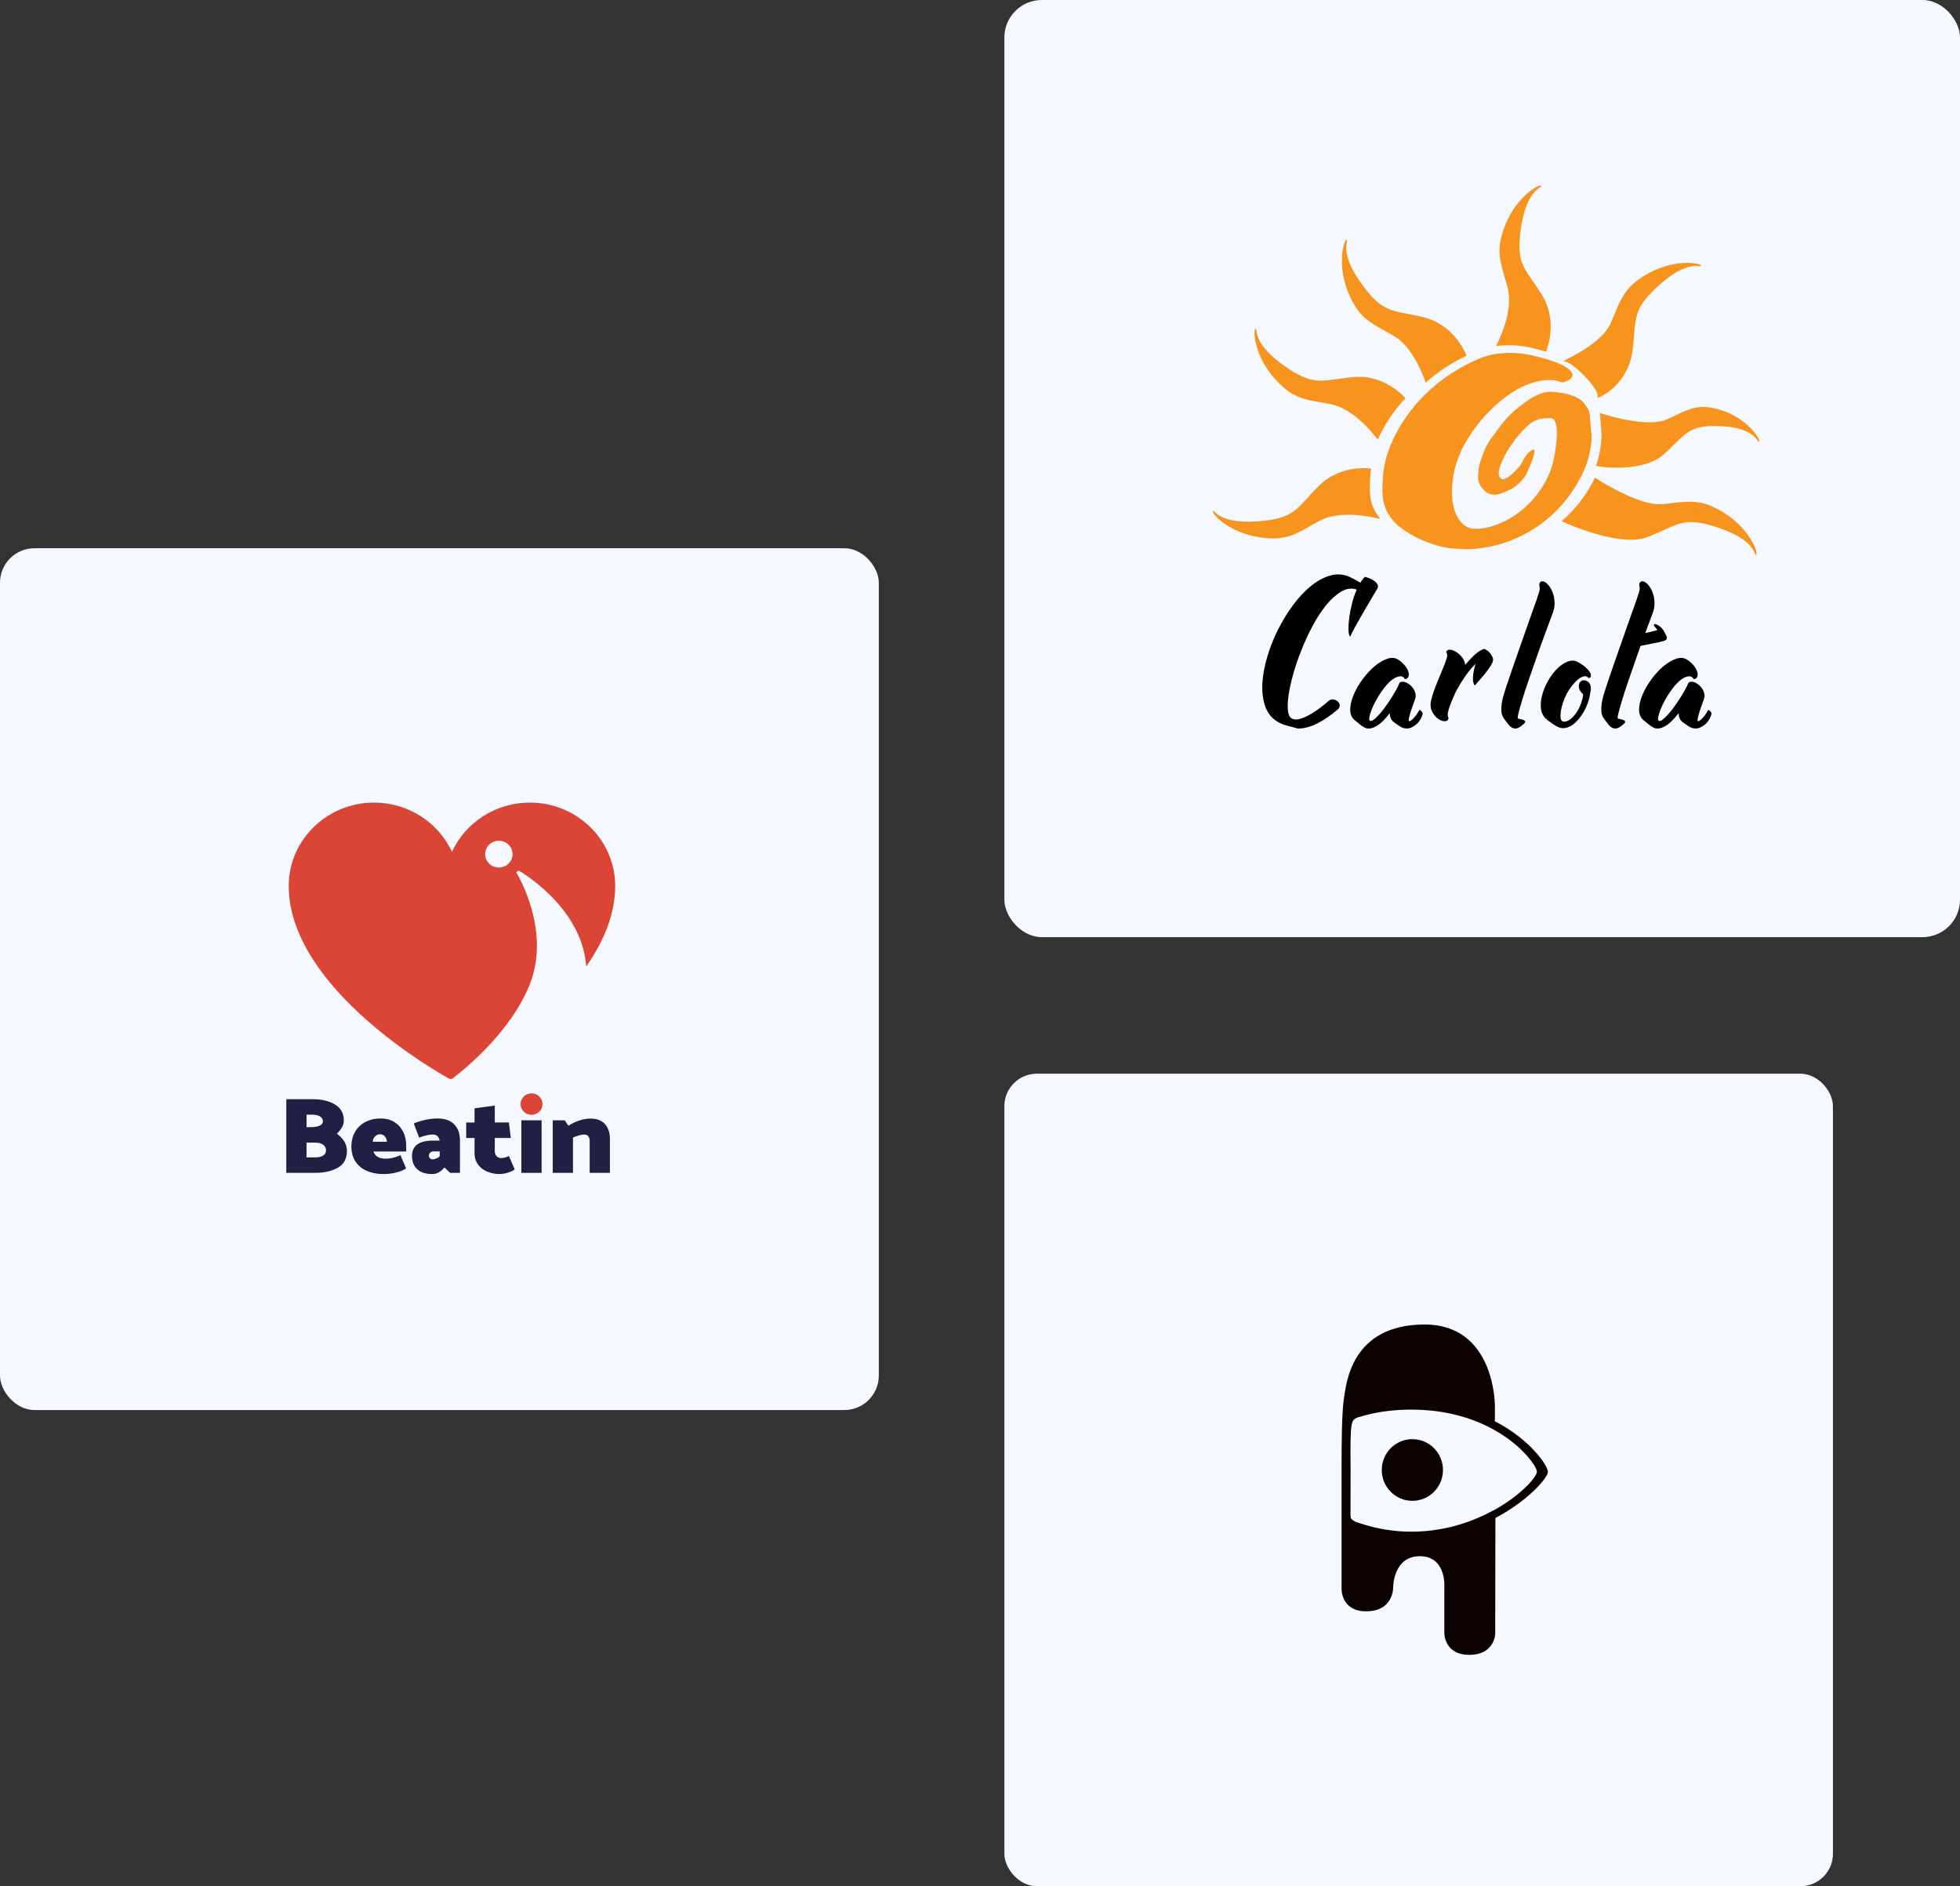 <svg width="370" height="356" viewBox="0 0 370 356" fill="none" xmlns="http://www.w3.org/2000/svg">
<rect x="0" y="0" width="370" height="356" fill="#333333" stroke="none"/>
<rect y="103.466" width="165.898" height="162.645" rx="6.506" fill="#F6F8FF"/>
<rect x="189.598" width="180.402" height="176.865" rx="7.075" fill="#F6F8FF"/>
<rect x="189.598" y="202.633" width="156.418" height="153.351" rx="6.134" fill="#F6F8FF"/>
<path d="M116.131 167.137C116.109 158.496 108.897 151.469 100.026 151.469C93.521 151.469 87.855 155.263 85.321 160.756C82.787 155.27 77.123 151.469 70.615 151.469C61.748 151.469 54.532 158.496 54.505 167.138C54.505 167.154 54.503 167.171 54.503 167.187C54.503 186.727 83.405 202.815 84.64 203.491C84.839 203.596 85.047 203.652 85.264 203.661C87.369 202.082 96.353 194.958 100.004 185.784C104.154 175.356 97.441 164.618 97.441 164.618L97.921 164.307C97.921 164.307 109.859 171.02 110.664 182.396C113.905 177.762 116.133 172.608 116.133 167.187C116.133 167.171 116.131 167.154 116.131 167.137ZM94.17 163.718C92.74 163.718 91.582 162.589 91.582 161.197C91.582 159.805 92.74 158.676 94.17 158.676C95.599 158.676 96.759 159.805 96.759 161.197C96.759 162.589 95.599 163.718 94.17 163.718Z" fill="#DB4535"/>
<path d="M65.491 217.201C65.491 218.672 64.92 219.733 63.78 220.38C62.638 221.028 61.193 221.351 59.443 221.351H54.044V207.446H59.023C60.716 207.446 62.12 207.781 63.233 208.448C64.346 209.116 64.903 210.118 64.903 211.454C64.903 211.945 64.784 212.388 64.546 212.783C64.308 213.179 63.986 213.574 63.58 213.97C64.168 214.365 64.633 214.842 64.977 215.401C65.32 215.959 65.491 216.559 65.491 217.201ZM60.955 211.638C60.955 211.229 60.773 210.916 60.409 210.697C60.044 210.479 59.541 210.37 58.896 210.37H57.867V212.722H58.728C59.358 212.722 59.886 212.63 60.314 212.445C60.741 212.262 60.955 211.993 60.955 211.638ZM61.543 217.118C61.543 216.655 61.361 216.294 60.996 216.035C60.632 215.776 60.128 215.646 59.484 215.646H57.867V218.427H59.526C60.143 218.427 60.633 218.315 60.997 218.09C61.361 217.865 61.543 217.541 61.543 217.118Z" fill="#212044"/>
<path d="M71.812 211.086C72.862 211.086 73.751 211.318 74.48 211.781C75.207 212.245 75.757 212.865 76.128 213.643C76.499 214.42 76.685 215.285 76.685 216.239V217.323H70.489C70.629 217.746 70.891 218.077 71.277 218.315C71.662 218.553 72.169 218.672 72.799 218.672C73.765 218.672 74.696 218.448 75.593 217.998L76.663 220.513C76.244 220.813 75.638 221.066 74.847 221.27C74.055 221.475 73.247 221.577 72.421 221.577C71.231 221.577 70.177 221.379 69.26 220.984C68.343 220.589 67.625 219.999 67.108 219.215C66.59 218.431 66.331 217.494 66.331 216.403C66.331 215.327 66.568 214.386 67.045 213.581C67.52 212.776 68.175 212.16 69.008 211.73C69.841 211.301 70.776 211.086 71.812 211.086ZM71.707 214.072C71.357 214.072 71.046 214.215 70.773 214.501C70.499 214.787 70.37 215.115 70.384 215.483H73.03C73.03 215.142 72.918 214.822 72.694 214.522C72.471 214.222 72.141 214.072 71.707 214.072Z" fill="#212044"/>
<path d="M81.663 214.112C81.326 214.112 80.917 214.171 80.435 214.286C79.951 214.402 79.513 214.542 79.122 214.705L78.113 212.027C78.702 211.768 79.401 211.546 80.214 211.362C81.025 211.178 81.824 211.086 82.608 211.086C83.966 211.086 85.009 211.454 85.738 212.19C86.465 212.927 86.83 213.936 86.83 215.217V221.351H84.981L83.889 220.329C83.217 221.161 82.454 221.577 81.599 221.577C80.339 221.577 79.387 221.27 78.743 220.657C78.099 220.043 77.777 219.212 77.777 218.162C77.777 216.226 79.107 215.258 81.768 215.258H82.986C82.93 214.877 82.787 214.59 82.555 214.399C82.325 214.208 82.027 214.112 81.663 214.112ZM81.831 217.302C81.579 217.302 81.372 217.378 81.211 217.527C81.05 217.677 80.97 217.868 80.97 218.1C80.97 218.304 81.036 218.471 81.169 218.601C81.302 218.731 81.466 218.795 81.663 218.795C82.096 218.795 82.545 218.611 83.007 218.243V217.302H81.831V217.302Z" fill="#212044"/>
<path d="M93.403 211.842H96.071L96.428 214.767H93.403V217.22C93.403 217.629 93.512 217.954 93.729 218.192C93.946 218.43 94.237 218.55 94.601 218.55C95.105 218.55 95.595 218.42 96.071 218.161L97.163 220.697C96.897 220.915 96.481 221.116 95.913 221.301C95.347 221.484 94.824 221.576 94.349 221.576C93.509 221.576 92.724 221.426 91.997 221.127C91.268 220.827 90.684 220.38 90.242 219.787C89.801 219.194 89.581 218.475 89.581 217.63V214.767H88.006V211.843H89.581V209.164L93.403 208.653V211.842H93.403Z" fill="#212044"/>
<path d="M102.244 211.433V221.351H98.422V211.433H102.244Z" fill="#212044"/>
<path d="M102.424 208.387C102.424 208.933 102.217 209.403 101.804 209.798C101.39 210.194 100.897 210.391 100.324 210.391C99.763 210.391 99.28 210.194 98.874 209.798C98.468 209.403 98.265 208.933 98.265 208.387C98.265 207.828 98.468 207.348 98.874 206.946C99.28 206.544 99.763 206.342 100.324 206.342C100.897 206.342 101.39 206.544 101.804 206.946C102.217 207.348 102.424 207.829 102.424 208.387Z" fill="#DB4535"/>
<path d="M110.226 214.112C110.002 214.112 109.686 214.171 109.281 214.286C108.874 214.402 108.503 214.535 108.168 214.685V221.351H104.345V211.433H106.614L107.285 212.456C108.77 211.556 110.156 211.106 111.444 211.106C112.676 211.106 113.6 211.457 114.217 212.159C114.832 212.862 115.14 213.792 115.14 214.951V221.351H111.318V215.298C111.318 214.958 111.234 214.675 111.066 214.45C110.898 214.225 110.617 214.112 110.226 214.112Z" fill="#212044"/>
<path d="M292.212 277.785C292.212 276.664 288.981 271.728 282.186 268.223C282.229 267.011 282.199 265.304 282.199 265.304C282.199 265.304 282.293 249.971 268.927 249.971C255.07 249.971 254.137 261.138 253.709 263.878C253.269 266.692 253.257 273.189 253.257 277.173V299.832C253.257 299.832 253.102 304.098 257.908 304.098C263.056 304.098 262.994 299.643 262.994 299.643C262.994 299.643 262.945 293.7 268.018 293.7C273.197 293.7 272.656 299.752 272.656 299.752V308.205C272.656 308.205 272.593 312.315 277.369 312.315C282.145 312.315 282.258 308.391 282.258 308.391L282.295 286.492C288.553 283.181 292.212 278.85 292.212 277.785ZM282.355 284.825C281.609 285.191 280.998 285.547 280.289 285.888C280.266 285.9 280.224 285.911 280.201 285.922C279.863 286.083 279.507 286.242 279.154 286.396C279.115 286.413 279.071 286.43 279.032 286.447C278.674 286.601 278.309 286.752 277.937 286.897C277.396 287.107 276.835 287.307 276.262 287.496C273.35 288.45 270.051 289.07 266.442 289.07C263.817 289.07 261.359 288.726 259.091 288.167C258.174 287.94 257.285 287.682 256.434 287.392C256.418 287.387 256.398 287.381 256.383 287.376C256.319 287.355 256.264 287.335 256.134 287.297C256.126 287.294 256.119 287.292 256.111 287.289C256.107 287.288 256.104 287.287 256.1 287.286C255.78 287.19 255.165 286.822 255.029 286.524C254.892 286.226 254.944 284.786 254.944 284.786L254.959 277.569C254.959 274.95 254.885 272.844 255.004 270.394C255.049 269.466 255.15 268.466 255.496 268.028C255.794 267.651 256.405 267.461 256.405 267.461H256.408C256.589 267.461 256.769 267.384 256.953 267.323C259.147 266.66 261.609 266.244 264.344 266.084C265.027 266.052 265.728 266.034 266.443 266.034C267.373 266.034 268.275 266.066 269.145 266.13C269.585 266.162 270.012 266.202 270.434 266.244C270.646 266.266 270.855 266.291 271.063 266.319C271.471 266.371 271.868 266.433 272.262 266.497C272.307 266.504 272.351 266.512 272.397 266.519C272.434 266.525 272.471 266.531 272.508 266.537C272.878 266.6 273.241 266.671 273.6 266.745C273.75 266.776 273.897 266.809 274.046 266.842C274.293 266.897 274.538 266.954 274.78 267.013C274.911 267.045 275.043 267.078 275.172 267.111C275.532 267.205 275.889 267.302 276.236 267.406C276.81 267.577 277.365 267.763 277.903 267.958C278.258 268.088 278.603 268.223 278.943 268.362C279.025 268.395 279.106 268.429 279.186 268.463C279.502 268.595 279.812 268.729 280.113 268.869C280.129 268.875 280.145 268.882 280.16 268.889C280.503 269.048 280.837 269.212 281.163 269.378C281.182 269.388 281.2 269.398 281.219 269.408C281.542 269.574 281.856 269.743 282.16 269.915C284.42 271.192 286.184 272.614 287.467 273.906C289.233 275.684 290.127 277.209 290.127 277.765C290.128 278.666 287.329 282.007 282.355 284.825Z" fill="#0C0101"/>
<path d="M266.62 271.606C263.429 271.606 260.842 274.215 260.842 277.429C260.842 280.643 263.429 283.248 266.62 283.248C269.812 283.248 272.398 280.643 272.398 277.429C272.398 274.215 269.812 271.606 266.62 271.606Z" fill="#0C0101"/>
<g clip-path="url(#clip0)">
<path d="M245.588 122.907C245.025 124.339 244.545 125.757 244.148 127.16C243.751 128.562 243.463 129.838 243.284 130.987C243.104 132.136 243.047 133.113 243.111 133.919C243.175 134.725 243.386 135.261 243.745 135.53C244.18 135.829 244.769 135.866 245.512 135.642C246.254 135.418 247.08 135.015 247.989 134.434C248.898 133.852 249.845 133.129 250.832 132.262C251.817 131.397 253.738 132.837 252.522 133.897C251.305 134.956 250.044 135.821 248.738 136.493C247.433 137.164 246.19 137.5 245.012 137.5C244.193 137.261 243.457 137.06 242.803 136.896C242.151 136.732 241.529 136.456 240.941 136.067C239.916 135.381 239.199 134.411 238.79 133.158C238.38 131.904 238.22 130.494 238.309 128.927C238.399 127.36 238.706 125.697 239.231 123.936C239.756 122.176 240.435 120.467 241.267 118.81C242.1 117.155 243.053 115.603 244.128 114.155C245.204 112.708 246.338 111.507 247.528 110.551C248.719 109.597 249.934 108.948 251.177 108.604C252.419 108.261 253.629 108.359 254.806 108.895C255.242 109.104 255.626 109.298 255.959 109.477C256.291 109.657 256.574 109.821 256.804 109.97C257.086 109.492 257.38 109.119 257.687 108.851C258.276 109.03 258.775 109.239 259.185 109.478C259.543 109.687 259.819 109.941 260.011 110.238C260.203 110.538 260.157 110.896 259.876 111.313C259.748 111.522 259.441 112.037 258.955 112.857C258.468 113.678 257.943 114.574 257.38 115.543C256.817 116.513 256.291 117.439 255.805 118.318C255.319 119.199 255.012 119.818 254.884 120.176C254.679 119.968 254.57 119.527 254.558 118.856C254.544 118.185 254.595 117.409 254.711 116.528C254.826 115.648 255.005 114.738 255.249 113.797C255.491 112.857 255.78 112.015 256.113 111.268C255.165 110.941 254.205 111.06 253.232 111.627C252.258 112.194 251.312 113.037 250.39 114.156C249.468 115.275 248.597 116.603 247.778 118.14C246.958 119.677 246.228 121.266 245.588 122.907Z" fill="black"/>
<path d="M267.94 133.999C268.17 134.042 268.37 134.214 268.537 134.517C268.705 134.822 268.042 136.16 267.383 136.694C266.723 137.229 266.131 137.495 265.608 137.495C265.125 137.495 264.67 137.354 264.241 137.071C263.811 136.789 263.419 136.511 263.062 136.239C262.811 136.029 262.627 135.778 262.512 135.485C262.397 135.191 262.35 134.888 262.371 134.573C262.014 135.034 261.637 135.474 261.239 135.893C260.841 136.312 260.427 136.658 259.998 136.93C259.569 137.202 259.144 137.381 258.725 137.464C258.306 137.548 257.909 137.485 257.531 137.275C257.133 137.045 256.804 136.815 256.542 136.584C256.279 136.354 256.002 136.124 255.709 135.893C255.143 135.411 254.871 134.735 254.892 133.866C254.913 132.997 255.133 132.069 255.552 131.085C255.971 130.1 256.536 129.126 257.249 128.163C257.961 127.199 258.721 126.382 259.527 125.712C260.333 125.042 261.134 124.577 261.93 124.314C262.727 124.052 263.428 124.131 264.036 124.55C264.622 124.969 265.068 125.393 265.371 125.822C265.675 126.252 265.859 126.639 265.921 126.985C265.984 127.33 265.947 127.613 265.811 127.833C265.675 128.053 265.471 128.163 265.199 128.163C264.885 127.577 264.314 127.477 263.486 127.864C262.658 128.252 261.774 129.116 260.831 130.457C260.432 131.022 260.066 131.615 259.731 132.232C259.396 132.85 259.123 133.426 258.914 133.96C258.704 134.494 258.568 134.95 258.505 135.327C258.443 135.704 258.474 135.935 258.599 136.018C258.745 136.124 258.961 136.076 259.244 135.877C259.527 135.678 259.851 135.385 260.218 134.997C260.584 134.61 260.967 134.144 261.365 133.598C261.763 133.054 262.145 132.499 262.512 131.933C262.878 131.367 263.213 130.812 263.517 130.267C263.821 129.723 264.056 129.241 264.224 128.821C264.517 128.633 264.863 128.607 265.261 128.743C265.659 128.88 266.026 129.11 266.361 129.435C266.696 129.76 266.947 130.147 267.115 130.597C267.283 131.047 267.293 131.482 267.147 131.901C266.937 132.467 266.743 133.006 266.566 133.519C266.387 134.032 266.246 134.483 266.142 134.87C266.037 135.258 265.969 135.562 265.938 135.782C265.906 136.002 265.942 136.112 266.047 136.112C266.256 136.112 266.586 135.85 267.037 135.326C267.487 134.804 267.437 134.858 267.94 133.999Z" fill="black"/>
<path d="M322.467 133.999C322.698 134.042 322.897 134.214 323.065 134.517C323.232 134.822 322.57 136.16 321.91 136.694C321.25 137.229 320.658 137.495 320.134 137.495C319.652 137.495 319.196 137.354 318.768 137.071C318.338 136.789 317.945 136.511 317.589 136.239C317.337 136.029 317.154 135.778 317.038 135.485C316.923 135.191 316.877 134.888 316.898 134.573C316.541 135.034 316.164 135.474 315.766 135.893C315.368 136.312 314.955 136.658 314.525 136.93C314.095 137.202 313.671 137.381 313.253 137.464C312.833 137.548 312.435 137.485 312.058 137.275C311.66 137.045 311.33 136.815 311.068 136.584C310.806 136.354 310.529 136.124 310.236 135.893C309.67 135.411 309.398 134.735 309.419 133.866C309.44 132.997 309.66 132.069 310.079 131.085C310.498 130.1 311.064 129.126 311.775 128.163C312.488 127.199 313.247 126.382 314.054 125.712C314.86 125.042 315.662 124.577 316.458 124.314C317.255 124.052 317.955 124.131 318.564 124.55C319.15 124.969 319.595 125.393 319.899 125.822C320.203 126.252 320.386 126.639 320.449 126.985C320.511 127.33 320.474 127.613 320.339 127.833C320.203 128.053 319.999 128.163 319.726 128.163C319.411 127.577 318.841 127.477 318.013 127.864C317.186 128.252 316.3 129.116 315.357 130.457C314.959 131.022 314.593 131.615 314.258 132.232C313.922 132.85 313.65 133.426 313.441 133.96C313.231 134.494 313.095 134.95 313.032 135.327C312.97 135.704 313.001 135.935 313.127 136.018C313.273 136.124 313.488 136.076 313.771 135.877C314.054 135.678 314.379 135.385 314.745 134.997C315.112 134.61 315.495 134.144 315.892 133.598C316.29 133.054 316.673 132.499 317.039 131.933C317.406 131.367 317.741 130.812 318.046 130.267C318.349 129.723 318.584 129.241 318.752 128.821C319.045 128.633 319.391 128.607 319.789 128.743C320.187 128.88 320.553 129.11 320.889 129.435C321.224 129.76 321.475 130.147 321.643 130.597C321.811 131.047 321.82 131.482 321.674 131.901C321.465 132.467 321.271 133.006 321.093 133.519C320.915 134.032 320.773 134.483 320.669 134.87C320.564 135.258 320.496 135.562 320.465 135.782C320.434 136.002 320.47 136.112 320.575 136.112C320.784 136.112 321.113 135.85 321.564 135.326C322.015 134.804 321.964 134.858 322.467 133.999Z" fill="black"/>
<path d="M281.861 124.421C281.882 124.717 281.734 125.118 281.418 125.625C281.101 126.132 280.731 126.649 280.309 127.177C279.886 127.684 279.485 128.149 279.105 128.571C278.725 128.994 278.493 129.258 278.408 129.363C278.281 129.237 278.186 129.036 278.123 128.761C278.06 128.487 278.038 128.16 278.06 127.779C278.081 127.399 278.133 126.998 278.218 126.576C278.302 126.132 278.419 125.699 278.566 125.277C277.806 126.016 277.109 126.861 276.476 127.811C275.842 128.74 275.251 129.733 274.702 130.789C274.11 132.119 273.698 133.165 273.466 133.925C273.234 134.664 273.234 135.192 273.466 135.509C273.382 135.932 273.128 136.132 272.706 136.111C272.283 136.111 271.85 135.942 271.407 135.604C270.963 135.266 270.594 134.791 270.298 134.179C270.024 133.566 269.981 132.88 270.171 132.119C270.404 131.169 270.773 130.081 271.28 128.856C271.787 127.632 272.283 126.417 272.769 125.213C272.938 124.749 273.065 124.369 273.149 124.073C273.255 123.777 273.213 123.45 273.023 123.091C273.086 122.774 273.297 122.616 273.656 122.616C274.015 122.616 274.395 122.742 274.797 122.996C275.219 123.228 275.61 123.566 275.969 124.01C276.328 124.453 276.539 124.949 276.602 125.498C277.278 124.675 277.912 123.999 278.503 123.471C279.116 122.943 279.654 122.616 280.119 122.489C280.245 122.468 280.393 122.521 280.562 122.647C280.752 122.753 280.942 122.901 281.132 123.091C281.323 123.281 281.481 123.503 281.608 123.756C281.756 123.988 281.84 124.21 281.861 124.421Z" fill="black"/>
<path d="M300.035 131.681C299.957 131.995 299.865 132.304 299.758 132.607C299.651 132.911 299.54 133.19 299.424 133.445C299.152 134.032 298.832 134.591 298.463 135.12C298.095 135.649 297.697 136.1 297.271 136.472C296.844 136.845 296.392 137.113 295.918 137.28C295.442 137.447 294.972 137.472 294.507 137.354C294.312 137.295 294.089 137.197 293.837 137.06C293.585 136.923 293.337 136.771 293.095 136.605C292.852 136.438 292.624 136.277 292.411 136.12C292.197 135.963 292.033 135.826 291.916 135.709C291.334 135.218 290.995 134.568 290.897 133.754C290.801 132.942 290.873 132.084 291.116 131.182C291.358 130.281 291.732 129.385 292.236 128.493C292.74 127.601 293.308 126.843 293.939 126.215C294.569 125.588 295.228 125.138 295.917 124.863C296.606 124.589 297.251 124.619 297.852 124.951C298.453 125.266 298.943 125.594 299.321 125.936C299.699 126.279 299.971 126.593 300.136 126.877C300.3 127.161 300.364 127.406 300.325 127.611C300.286 127.817 300.14 127.94 299.889 127.979C299.714 127.724 299.467 127.607 299.147 127.626C298.827 127.646 298.478 127.793 298.099 128.067C297.721 128.342 297.328 128.724 296.921 129.213C296.513 129.703 296.125 130.281 295.757 130.947C295.447 131.535 295.2 132.123 295.015 132.71C294.831 133.298 294.705 133.837 294.636 134.327C294.569 134.817 294.564 135.228 294.622 135.562C294.681 135.895 294.806 136.091 295.001 136.149C295.234 136.227 295.505 136.208 295.816 136.09C296.126 135.972 296.436 135.772 296.746 135.487C297.056 135.203 297.358 134.841 297.648 134.4C297.939 133.959 298.191 133.465 298.405 132.916C298.657 132.251 298.812 131.623 298.871 131.035C298.366 130.604 298.09 130.139 298.042 129.639C297.993 129.139 298.144 128.772 298.492 128.537C298.667 128.42 298.851 128.366 299.045 128.376C299.239 128.386 299.428 128.445 299.613 128.552C299.797 128.66 299.952 128.807 300.078 128.993C300.203 129.179 300.277 129.401 300.296 129.655C300.335 129.929 300.325 130.184 300.267 130.418L300.035 131.681Z" fill="black"/>
<path d="M290.092 113.148C290.298 112.528 290.458 112.027 290.576 111.645C290.695 111.264 290.691 110.822 290.565 110.318C290.633 109.976 290.782 109.778 291.013 109.725C291.243 109.672 291.493 109.736 291.759 109.917C292.026 110.098 292.293 110.381 292.561 110.765C292.829 111.15 293.044 111.602 293.206 112.122C293.367 112.643 293.454 113.208 293.468 113.817C293.48 114.427 293.364 115.055 293.119 115.701C292.677 116.881 292.19 118.189 291.66 119.623C291.129 121.056 290.607 122.513 290.091 123.992C289.576 125.471 289.078 126.901 288.6 128.281C288.122 129.662 287.717 130.896 287.386 131.984C287.055 133.072 286.809 133.95 286.647 134.617C286.485 135.285 286.461 135.623 286.573 135.632C286.757 135.677 288.462 135.853 287.752 136.534C287.043 137.214 286.454 137.535 285.987 137.496C285.556 137.461 285.171 137.233 284.831 136.814C284.49 136.395 284.178 135.985 283.892 135.585C283.572 135.153 283.413 134.597 283.416 133.916C283.419 133.235 283.494 132.582 283.644 131.957C283.738 131.53 283.939 130.845 284.248 129.899C284.557 128.953 284.919 127.875 285.336 126.663C285.753 125.452 286.199 124.17 286.675 122.819C287.151 121.467 287.608 120.165 288.048 118.911C288.487 117.658 288.888 116.518 289.251 115.49C289.614 114.464 289.894 113.682 290.092 113.148Z" fill="black"/>
<path d="M308.96 113.148C309.165 112.528 309.326 112.027 309.445 111.645C309.563 111.264 309.559 110.822 309.433 110.318C309.5 109.976 309.65 109.778 309.88 109.725C310.111 109.672 310.36 109.736 310.627 109.917C310.893 110.098 311.161 110.381 311.429 110.765C311.696 111.15 311.911 111.602 312.073 112.122C312.235 112.643 312.322 113.208 312.335 113.817C312.348 114.427 312.231 115.055 311.987 115.701C311.545 116.881 311.058 118.189 310.528 119.623C309.997 121.056 309.474 122.513 308.959 123.992C308.443 125.471 307.946 126.901 307.468 128.281C306.989 129.662 306.585 130.896 306.254 131.984C305.924 133.072 305.677 133.95 305.516 134.617C305.353 135.285 305.328 135.623 305.441 135.632C305.626 135.677 307.33 135.853 306.62 136.534C305.91 137.214 305.322 137.535 304.854 137.496C304.424 137.461 304.038 137.233 303.698 136.814C303.358 136.395 303.045 135.985 302.76 135.585C302.44 135.153 302.281 134.597 302.284 133.916C302.287 133.235 302.363 132.582 302.512 131.957C302.606 131.53 302.807 130.845 303.116 129.899C303.424 128.953 303.787 127.875 304.204 126.663C304.62 125.452 305.067 124.17 305.543 122.819C306.019 121.467 306.476 120.165 306.916 118.911C307.354 117.658 307.755 116.518 308.119 115.49C308.482 114.464 308.762 113.682 308.96 113.148Z" fill="black"/>
<path d="M309.721 121.882C309.572 121.921 309.453 121.953 309.364 121.979C309.276 122.006 309.245 122.107 309.27 122.28C309.211 122.323 309.121 122.294 309 122.195C308.879 122.093 308.759 121.958 308.638 121.787C308.517 121.617 308.404 121.425 308.298 121.209C308.192 120.992 308.117 120.787 308.075 120.593C308.032 120.398 308.03 120.23 308.07 120.089C308.109 119.947 308.215 119.865 308.386 119.839C308.699 119.793 309.042 119.74 309.417 119.68C309.792 119.62 310.165 119.552 310.536 119.473C310.907 119.397 311.265 119.322 311.61 119.247C311.955 119.174 312.252 119.097 312.5 119.017C312.749 118.936 312.675 119.015 312.806 118.945C312.939 118.876 312.304 118.19 312.249 118.134C312.159 118.034 312.249 117.634 312.658 117.829C313.067 118.024 313.388 118.239 313.621 118.476C313.835 118.693 314.012 118.931 314.152 119.19C314.293 119.449 314.419 119.692 314.533 119.92C314.662 120.172 314.701 120.372 314.648 120.523C314.594 120.672 314.508 120.781 314.385 120.847C314.306 120.896 314.153 120.951 313.926 121.01C313.699 121.069 313.435 121.131 313.135 121.197C312.833 121.264 312.512 121.331 312.17 121.4C311.829 121.468 311.501 121.534 311.185 121.599C310.869 121.662 310.581 121.72 310.321 121.772C310.061 121.823 309.862 121.86 309.721 121.882Z" fill="black"/>
<path d="M300.122 78.614C300.139 77.901 299.865 77.182 299.301 76.455C298.868 75.766 298.187 75.223 297.258 74.828C296.327 74.435 295.289 74.18 294.142 74.06C292.995 73.944 291.357 73.439 287.974 75.878C284.591 78.319 283.803 79.639 282.074 81.931C280.344 84.224 280.129 85.312 279.601 86.699C279.073 88.087 279.045 89.001 279.032 90.187C279.018 91.374 279.924 92.244 280.315 92.703C280.706 93.162 281.715 93.442 282.519 93.338C283.321 93.233 284.637 92.622 285.331 92.27C286.46 91.696 287.878 90.136 288.14 89.497C288.427 88.798 290.785 83.886 289.025 85.037C287.823 85.822 287.256 87.576 286.919 87.928C286.583 88.281 284.151 91.198 283.262 90.24C282.373 89.28 283.449 87.356 283.962 86.216C284.476 85.076 286.011 82.638 288.093 80.621C289.602 79.16 290.692 78.895 292.721 78.927C294.75 78.959 293.651 85.314 293.125 87.419C292.66 89.16 291.915 90.787 290.886 92.303C289.859 93.82 288.673 95.129 287.339 96.228C286.003 97.327 284.559 98.194 283.011 98.828C281.462 99.464 280 99.788 278.624 99.8C277.486 99.828 276.547 99.408 275.798 98.537C275.052 97.666 274.55 96.517 274.295 95.084C274.039 93.652 274.036 92.024 274.294 90.204C274.55 88.385 275.15 86.501 276.095 84.555C277.26 82.335 278.644 80.34 280.249 78.57C281.851 76.803 283.514 75.35 285.234 74.209C286.952 73.071 288.677 72.315 290.407 71.943C292.134 71.571 293.638 71.655 294.923 72.192C296.25 71.832 296.89 71.347 296.842 70.735C296.789 70.124 296.131 69.505 294.864 68.876C293.595 68.249 291.707 67.643 289.194 67.061C286.683 66.483 282.673 66.228 279.255 67.674C275.835 69.122 272.798 71.031 270.15 73.401C267.503 75.774 265.366 78.451 263.749 81.433C262.127 84.42 261.233 87.287 261.061 90.039C260.886 92.79 260.781 95.234 262.357 97.401C264.443 100.79 271.02 103.333 274.224 103.511C277.429 103.688 276.319 103.676 277.46 103.647C280.162 103.515 282.706 102.981 285.096 102.046C287.485 101.111 289.609 99.913 291.471 98.453C293.33 96.995 294.929 95.343 296.272 93.505C297.609 91.665 298.647 89.793 299.381 87.885C299.694 87.061 299.945 86.171 300.141 85.219C300.335 84.268 300.444 83.316 300.467 82.366L300.122 78.614Z" fill="#F7941E"/>
<path d="M260.989 81.143C262.163 78.98 263.612 76.98 265.328 75.139C264.421 74.159 260.82 70.695 255.586 71.149C249.501 71.678 248.192 73.179 242.182 68.854C236.172 64.528 237.525 61.913 237.02 62.069C236.515 62.225 236.772 66.981 240.414 71.211C244.056 75.442 246.384 75.36 251.267 76.302C255.475 77.113 259.143 81.713 260.08 82.974C260.354 82.368 260.655 81.758 260.989 81.143Z" fill="#F7941E"/>
<path d="M269.129 72.231C271.416 70.185 273.995 68.484 276.859 67.127C276.727 66.78 274.556 61.321 268.818 59.892C262.891 58.416 261.164 59.41 256.885 53.367C252.606 47.323 254.735 45.29 254.207 45.273C253.678 45.256 252.377 49.838 254.448 55.023C256.519 60.206 258.746 60.885 263.06 63.362C266.557 65.37 268.513 70.398 269.129 72.231Z" fill="#F7941E"/>
<path d="M325.681 96.921C320.981 93.907 318.775 94.65 313.826 95.143C309.937 95.53 303.114 91.495 301.099 90.126C300.446 91.495 299.636 92.848 298.665 94.183C297.553 95.707 296.26 97.1 294.792 98.364C297.008 99.37 306.187 103.278 311.158 101.314C316.84 99.069 317.665 97.256 324.66 99.686C331.656 102.114 331.105 105.007 331.545 104.713C331.985 104.419 330.38 99.934 325.681 96.921Z" fill="#F7941E"/>
<path d="M282.413 65.315C284.849 64.976 287.25 65.219 288.957 65.612C290.04 65.863 291 66.118 291.851 66.377C292.227 65.437 294.003 60.416 291.12 55.722C287.924 50.517 285.995 50.018 287.173 42.707C288.352 35.396 291.296 35.437 290.931 35.054C290.566 34.672 286.427 37.031 284.274 42.182C282.122 47.333 283.235 49.377 284.58 54.166C285.842 58.66 282.793 64.601 282.413 65.315Z" fill="#F7941E"/>
<path d="M325.195 77.493C320.475 75.928 318.796 77.262 314.736 79.131C311.29 80.718 303.65 78.543 302.022 77.933C302.037 78.063 302.046 78.194 302.043 78.324L302.346 82.076C302.326 83.026 302.23 83.978 302.059 84.929C301.886 85.882 301.665 86.771 301.389 87.595C301.352 87.705 301.31 87.816 301.271 87.927C301.337 87.922 301.4 87.922 301.437 87.934C302.384 88.224 310.24 89.145 314.014 85.804C318.257 82.048 318.504 80.076 325.018 80.433C331.533 80.79 331.786 83.72 332.085 83.315C332.385 82.909 329.914 79.059 325.195 77.493Z" fill="#F7941E"/>
<path d="M259.987 97.111C258.411 94.943 258.515 92.499 258.692 89.748C258.719 89.31 258.766 88.869 258.831 88.426C257.194 88.254 252.573 88.135 249.057 91.608C244.711 95.901 244.663 97.893 237.275 98.401C229.887 98.91 229.26 96.034 228.97 96.476C228.68 96.919 231.916 100.415 237.42 101.345C242.925 102.274 244.664 100.725 249.023 98.331C253.383 95.936 260.452 97.937 260.452 97.937L260.429 97.737C260.266 97.531 260.117 97.323 259.987 97.111Z" fill="#F7941E"/>
<path d="M311.431 51.453C306.505 54.08 306.075 56.367 304.085 60.927C302.097 65.486 293.864 68.412 295.278 68.221C296.586 68.044 302.114 73.492 301.559 74.941V75.102C301.942 74.93 302.507 74.674 302.507 74.674C302.507 74.674 307.348 72.322 308.166 66.269C308.983 60.216 307.805 58.61 313.343 53.693C318.881 48.778 321.135 50.671 321.094 50.144C321.054 49.617 316.356 48.826 311.431 51.453Z" fill="#F7941E"/>
</g>
<defs>
<clipPath id="clip0">
<rect width="115.686" height="127.76" fill="white" transform="translate(222.035 28.485)"/>
</clipPath>
</defs>
</svg>
